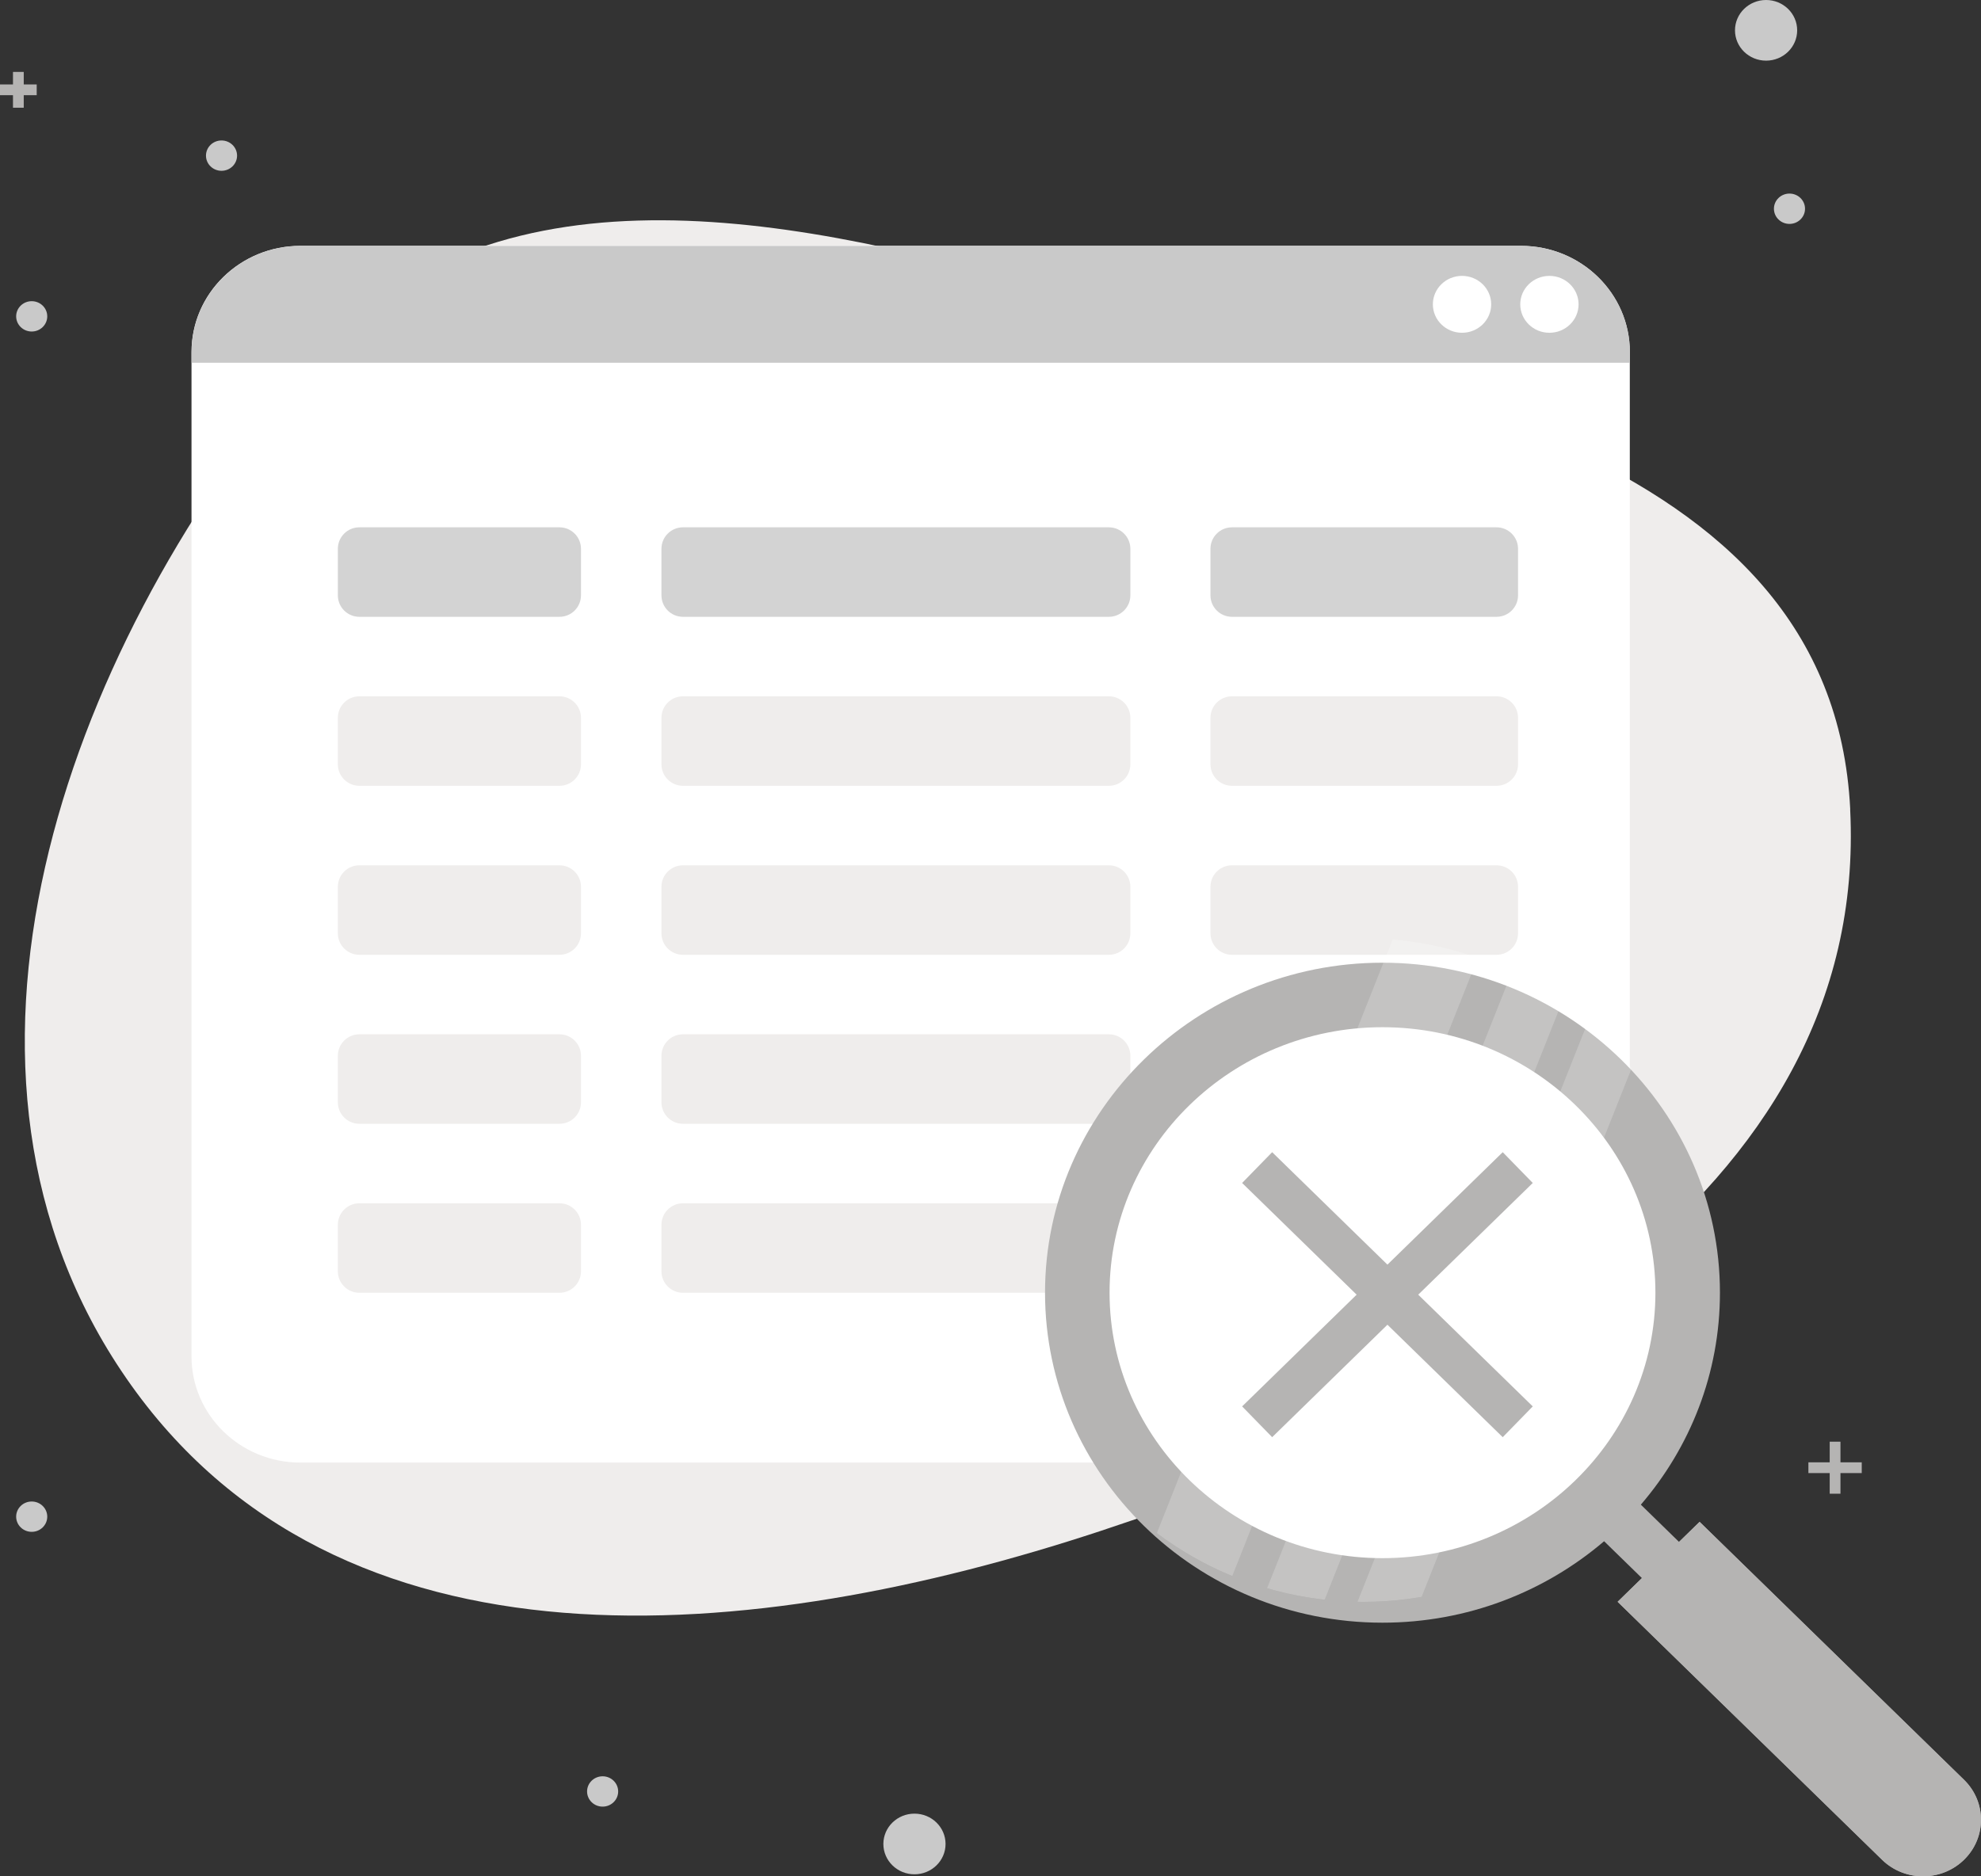 <?xml version="1.0" encoding="utf-8"?>
<!-- Generator: Adobe Illustrator 25.4.1, SVG Export Plug-In . SVG Version: 6.00 Build 0)  -->
<svg version="1.1" id="Layer_1" xmlns="http://www.w3.org/2000/svg" xmlns:xlink="http://www.w3.org/1999/xlink" x="0px" y="0px"
	 viewBox="0 0 190 180" style="enable-background:new 0 0 190 180;" xml:space="preserve">
<rect x="0" y="0" width="190" height="180" fill="#333333" stroke="none"/>
<style type="text/css">
	.st0{fill:#EFEDEC;}
	.st1{fill:#FFFFFF;}
	.st2{fill:#C9C9C9;}
	.st3{fill:none;stroke:#B5B4B3;stroke-width:1.032;stroke-miterlimit:10;}
	.st4{fill:#D3D3D3;}
	.st5{fill:#F2F1EF;}
	.st6{fill:#B5B4B3;}
	.st7{clip-path:url(#SVGID_00000162313842474371263080000001494698866407755450_);}
	.st8{opacity:0.2;}
</style>
<path id="Path_55482_00000106119530007528201360000013874132496900398208_" class="st0" d="M177.451,77.639
	c1.867,37.576-37.515,57.88-71.868,69.22c-33.21,10.964-73.087,14.859-93.468-14.639
	C-8.136,102.914,6.03,62.938,28.786,35.71c17.281-20.674,45.499-15.382,70.869-8.227
	c32.527,9.171,76.052,15.016,77.803,50.157"/>
<path class="st1" d="M145.874,23.583H28.81c-5.768,0-10.443,4.562-10.443,10.19v96.345
	c0,5.628,4.676,10.19,10.443,10.19h117.064c5.768,0,10.443-4.562,10.443-10.19V33.773
	C156.318,28.145,151.642,23.583,145.874,23.583z M55.723,121.955c0,1.139-0.924,2.063-2.063,2.063H34.466
	c-1.139,0-2.063-0.924-2.063-2.063v-4.459c0-1.139,0.924-2.063,2.063-2.063h19.194
	c1.139,0,2.063,0.924,2.063,2.063V121.955z M55.723,105.744c0,1.139-0.924,2.063-2.063,2.063H34.466
	c-1.139,0-2.063-0.924-2.063-2.063v-4.459c0-1.139,0.924-2.063,2.063-2.063h19.194
	c1.139,0,2.063,0.924,2.063,2.063V105.744z M55.723,89.532c0,1.139-0.924,2.063-2.063,2.063H34.466
	c-1.139,0-2.063-0.924-2.063-2.063v-4.459c0-1.139,0.924-2.063,2.063-2.063h19.194
	c1.139,0,2.063,0.924,2.063,2.063V89.532z M55.723,73.32c0,1.139-0.924,2.063-2.063,2.063H34.466
	c-1.139,0-2.063-0.924-2.063-2.063v-4.459c0-1.139,0.924-2.063,2.063-2.063h19.194
	c1.139,0,2.063,0.924,2.063,2.063V73.32z M108.415,121.955c0,1.139-0.924,2.063-2.063,2.063H65.503
	c-1.139,0-2.063-0.924-2.063-2.063v-4.459c0-1.139,0.924-2.063,2.063-2.063h40.849
	c1.139,0,2.063,0.924,2.063,2.063V121.955z M108.415,105.744c0,1.139-0.924,2.063-2.063,2.063H65.503
	c-1.139,0-2.063-0.924-2.063-2.063v-4.459c0-1.139,0.924-2.063,2.063-2.063h40.849
	c1.139,0,2.063,0.924,2.063,2.063V105.744z M108.415,89.532c0,1.139-0.924,2.063-2.063,2.063H65.503
	c-1.139,0-2.063-0.924-2.063-2.063v-4.459c0-1.139,0.924-2.063,2.063-2.063h40.849
	c1.139,0,2.063,0.924,2.063,2.063V89.532z M108.415,73.32c0,1.139-0.924,2.063-2.063,2.063H65.503
	c-1.139,0-2.063-0.924-2.063-2.063v-4.459c0-1.139,0.924-2.063,2.063-2.063h40.849
	c1.139,0,2.063,0.924,2.063,2.063V73.32z M145.598,89.532c0,1.139-0.924,2.063-2.063,2.063h-25.376
	c-1.139,0-2.063-0.924-2.063-2.063v-4.459c0-1.139,0.924-2.063,2.063-2.063h25.376
	c1.139,0,2.063,0.924,2.063,2.063V89.532z M145.598,73.32c0,1.139-0.924,2.063-2.063,2.063h-25.376
	c-1.139,0-2.063-0.924-2.063-2.063v-4.459c0-1.139,0.924-2.063,2.063-2.063h25.376
	c1.139,0,2.063,0.924,2.063,2.063V73.32z"/>
<path id="Rectangle_16762_00000014633589221064543720000003469444456538622854_" class="st2" d="M28.819,23.589h117.064
	c5.768,0,10.443,4.562,10.443,10.19v1.019l0,0H18.375l0,0v-1.019C18.375,28.151,23.051,23.589,28.819,23.589z"/>
<ellipse id="Ellipse_3499_00000128481516555906288930000010433134292570741135_" class="st1" cx="148.606" cy="29.195" rx="2.797" ry="2.729"/>
<ellipse id="Ellipse_3500_00000059301956746862318440000003501532081877953716_" class="st1" cx="140.225" cy="29.195" rx="2.797" ry="2.729"/>
<ellipse id="Ellipse_3504_00000106131722672163209010000017699081634996102571_" class="st2" cx="169.387" cy="2.909" rx="2.982" ry="2.909"/>
<ellipse id="Ellipse_3505_00000136397206280630674690000013072536902894612914_" class="st2" cx="171.631" cy="20.025" rx="1.491" ry="1.455"/>
<line id="Line_3296_00000060723762917630188490000017651289086863854988_" class="st3" x1="3.521" y1="8.616" x2="0" y2="8.616"/>
<line id="Line_3297_00000034798447636767636400000014949495174239943090_" class="st3" x1="1.761" y1="6.899" x2="1.761" y2="10.334"/>
<ellipse id="Ellipse_3506_00000145763841318175711960000007896163527020287379_" class="st2" cx="21.246" cy="14.93" rx="1.491" ry="1.455"/>
<ellipse id="Ellipse_3507_00000076568746712699547340000017275007664408997806_" class="st2" cx="3.041" cy="30.348" rx="1.491" ry="1.455"/>
<ellipse id="Ellipse_3508_00000042710304284860754740000006972031183264453511_" class="st2" cx="87.707" cy="176.895" rx="2.982" ry="2.909"/>
<ellipse id="Ellipse_3509_00000145048093649155460610000018341476677590451104_" class="st2" cx="57.798" cy="171.858" rx="1.491" ry="1.455"/>
<ellipse id="Ellipse_3510_00000136399731920895120920000002063083604679245477_" class="st2" cx="3.041" cy="145.497" rx="1.491" ry="1.455"/>
<path class="st4" d="M118.159,59.172h25.376c1.139,0,2.063-0.924,2.063-2.063v-4.459c0-1.139-0.924-2.063-2.063-2.063
	h-25.376c-1.139,0-2.063,0.924-2.063,2.063v4.459C116.096,58.248,117.019,59.172,118.159,59.172z"/>
<path class="st4" d="M65.503,59.172h40.849c1.139,0,2.063-0.924,2.063-2.063v-4.459c0-1.139-0.924-2.063-2.063-2.063
	H65.503c-1.139,0-2.063,0.924-2.063,2.063v4.459C63.44,58.248,64.364,59.172,65.503,59.172z"/>
<path class="st4" d="M34.466,59.172h19.194c1.139,0,2.063-0.924,2.063-2.063v-4.459c0-1.139-0.924-2.063-2.063-2.063
	H34.466c-1.139,0-2.063,0.924-2.063,2.063v4.459C32.403,58.248,33.327,59.172,34.466,59.172z"/>
<path class="st5" d="M118.159,107.807h25.376c1.139,0,2.063-0.924,2.063-2.063v-4.459
	c0-1.139-0.924-2.063-2.063-2.063h-25.376c-1.139,0-2.063,0.924-2.063,2.063v4.459
	C116.096,106.883,117.019,107.807,118.159,107.807z"/>
<path class="st5" d="M118.159,124.019h25.376c1.139,0,2.063-0.924,2.063-2.063v-4.459
	c0-1.139-0.924-2.063-2.063-2.063h-25.376c-1.139,0-2.063,0.924-2.063,2.063v4.459
	C116.096,123.095,117.019,124.019,118.159,124.019z"/>
<line id="Line_3298_00000125566858130347310560000008021622846853280677_" class="st3" x1="178.562" y1="140.799" x2="173.446" y2="140.799"/>
<line id="Line_3299_00000135672544316750600720000011582985851732823722_" class="st3" x1="176.005" y1="138.303" x2="176.005" y2="143.295"/>
<ellipse class="st1" cx="132.596" cy="124.009" rx="29.272" ry="28.562"/>
<path id="Path_55442_00000074427658089713502180000017250095513995405481_" class="st6" d="M155.147,153.662l25.394,24.781
	c2.189,2.101,5.71,2.072,7.863-0.065c2.127-2.111,2.127-5.497,0-7.608l-25.394-24.778L155.147,153.662z"/>
<path class="st6" d="M188.404,170.771l-25.394-24.778l-1.972,1.924l-3.662-3.572
	c4.73-5.505,7.586-12.598,7.586-20.335c0-17.455-14.52-31.656-32.366-31.656s-32.366,14.201-32.366,31.656
	c0,17.456,14.52,31.657,32.366,31.657c8.13,0,15.565-2.954,21.256-7.814l3.626,3.537l-2.329,2.272l25.394,24.781
	c2.189,2.101,5.71,2.072,7.863-0.065C190.532,176.268,190.532,172.882,188.404,170.771z M106.419,124.009
	c0-14.042,11.743-25.467,26.177-25.467s26.177,11.425,26.177,25.467c0,14.043-11.743,25.468-26.177,25.468
	S106.419,138.052,106.419,124.009z"/>
<g>
	<g>
		<defs>
			<ellipse id="SVGID_1_" cx="131.668" cy="122.921" rx="32.463" ry="31.839"/>
		</defs>
		<clipPath id="SVGID_00000024680204427700814980000007275743816118129050_">
			<use xlink:href="#SVGID_1_"  style="overflow:visible;"/>
		</clipPath>
		
			<g id="Group_63405_00000130624707928001070310000012806794113455144615_" transform="translate(-0.928 -1.088)" style="clip-path:url(#SVGID_00000024680204427700814980000007275743816118129050_);">
			<g id="Group_63404_00000075863569010653149990000009888071992155574925_" transform="translate(123.572 109.056)" class="st8">
				<path id="Path_55445_00000018195202426959237140000004002774516009677222_" class="st1" d="M13.756-24.958l7.698,2.941
					L-9.812,56.704l-7.698-2.941L13.756-24.958z"/>
				<path id="Path_55446_00000017477038250788913250000009350762302154801569_" class="st1" d="M24.76-20.754l5.172,1.976
					L-1.334,59.943l-5.172-1.976L24.76-20.754z"/>
				<path id="Path_55447_00000137853048502440050310000008870906492258890400_" class="st1" d="M32.74-17.705l5.172,1.976
					L6.646,62.992L1.474,61.016L32.74-17.705z"/>
			</g>
		</g>
	</g>
</g>
<polygon class="st6" points="147.009,113.484 144.128,110.531 133.071,121.319 122.014,110.531 119.133,113.484 
	130.117,124.201 119.134,134.918 122.015,137.871 133.071,127.083 144.128,137.872 147.009,134.919 136.024,124.201 
	"/>
</svg>
